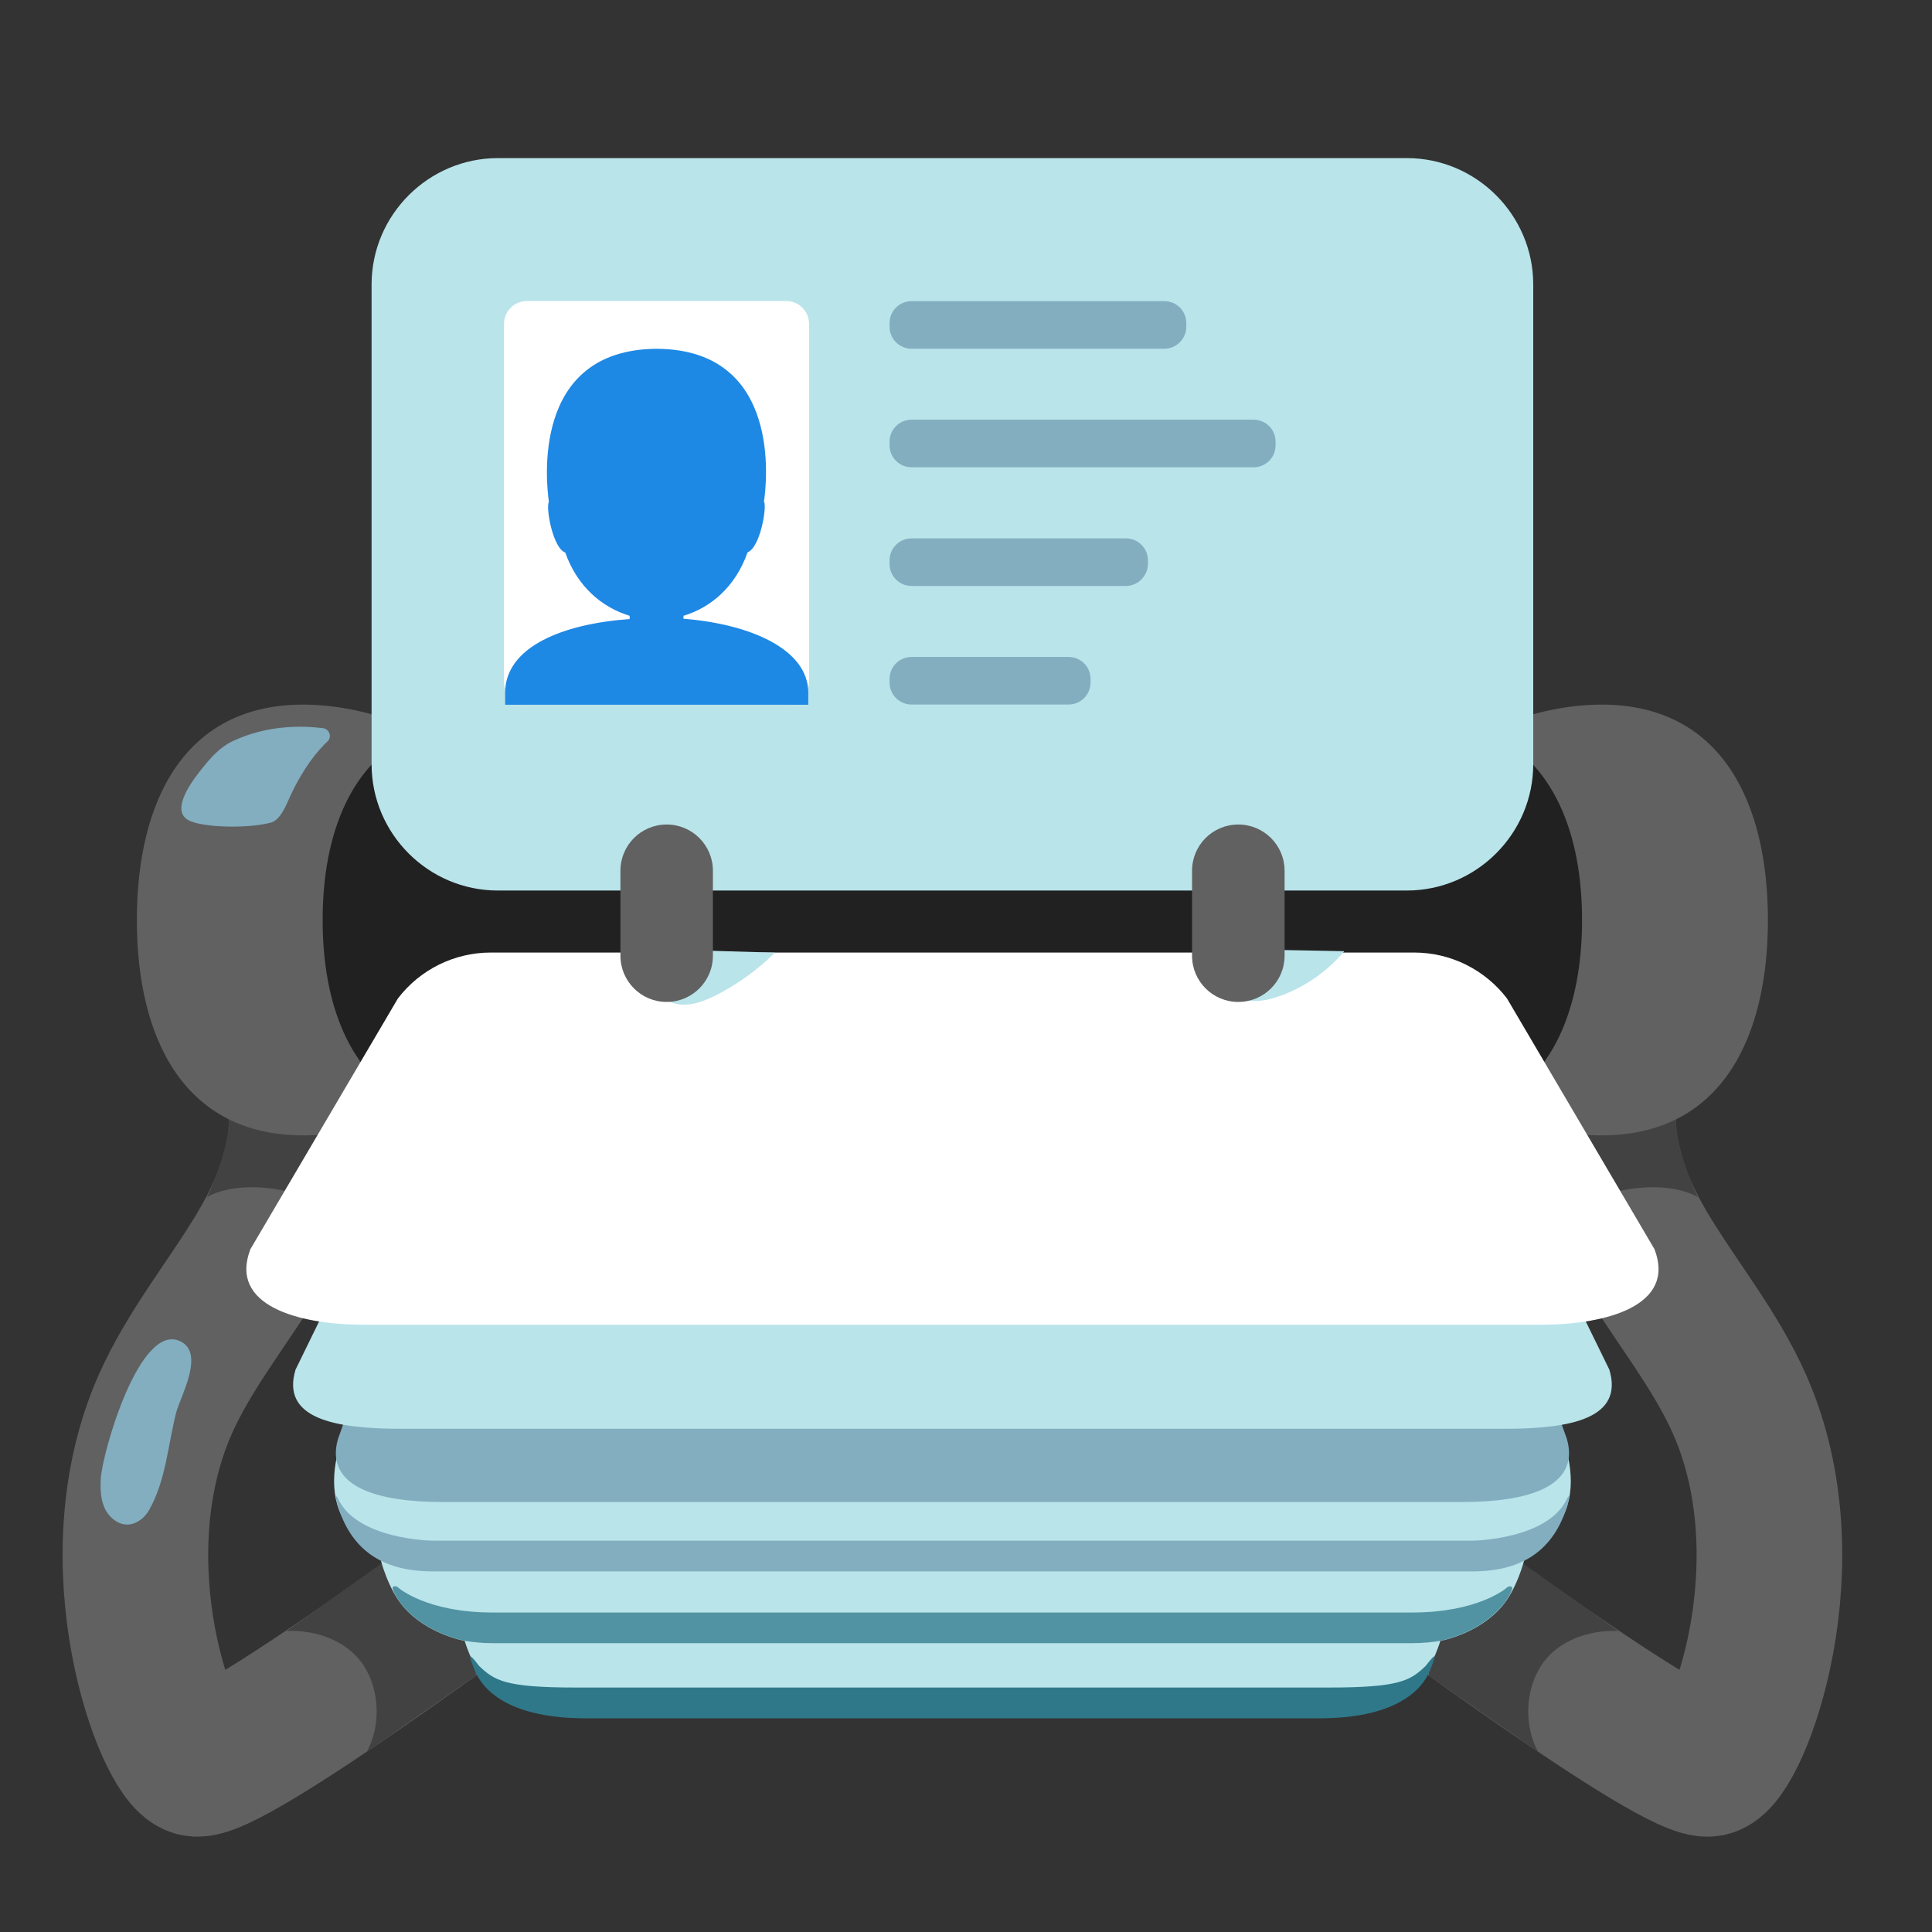 <svg width="30" height="30" viewBox="0 0 30 30" fill="none" xmlns="http://www.w3.org/2000/svg">
<rect x="0" y="0" width="30" height="30" fill="#333333" stroke="none"/>
<g clip-path="url(#clip0_1766_52503)">
<path d="M4.597 16.756C4.856 17.654 4.509 18.62 4.029 19.421C3.549 20.223 2.943 20.955 2.565 21.809C1.479 24.269 2.588 27.253 3.031 27.385C3.502 27.524 7.921 24.235 7.921 24.235" stroke="#616161" stroke-width="2.261" stroke-miterlimit="10"/>
<path d="M5.073 17.468L3.556 17.385C3.544 17.916 3.214 18.59 3.214 18.59C3.214 18.59 3.676 18.276 4.634 18.542L5.073 17.468ZM4.452 25.326C4.911 25.305 5.408 25.483 5.653 25.871C5.898 26.259 5.914 26.794 5.697 27.201L7.39 26.018C7.39 26.018 7.404 25.538 7.027 25.076C6.653 24.614 5.974 24.242 5.974 24.242L4.452 25.326Z" fill="#424242"/>
<path d="M8.816 14.286C8.816 16.134 6.557 17.63 4.71 17.63C2.862 17.63 2.125 16.131 2.125 14.286C2.125 12.44 2.862 10.941 4.707 10.941C6.553 10.941 8.816 12.438 8.816 14.286Z" fill="#616161"/>
<path d="M4.51 12.356C4.443 12.499 4.358 12.737 4.198 12.776C3.808 12.873 3.129 12.846 2.928 12.737C2.628 12.575 3.011 12.09 3.145 11.924C3.272 11.765 3.415 11.605 3.6 11.515C4.145 11.252 4.699 11.268 5.016 11.307C5.115 11.321 5.159 11.444 5.085 11.513C4.93 11.658 4.711 11.922 4.51 12.356ZM1.824 23.634C1.738 23.588 1.667 23.509 1.625 23.419C1.561 23.276 1.556 23.114 1.565 22.957C1.588 22.565 2.166 20.521 2.801 20.828C3.189 21.015 2.796 21.692 2.734 21.941C2.607 22.442 2.577 22.978 2.32 23.44C2.251 23.565 2.129 23.666 1.988 23.673C1.93 23.676 1.875 23.662 1.824 23.634Z" fill="#82AEC0"/>
<path d="M24.981 16.756C24.722 17.654 25.069 18.62 25.549 19.421C26.029 20.223 26.635 20.955 27.013 21.809C28.099 24.269 26.99 27.253 26.547 27.385C26.076 27.524 21.657 24.235 21.657 24.235" stroke="#616161" stroke-width="2.261" stroke-miterlimit="10"/>
<path d="M24.506 17.468L26.023 17.385C26.035 17.916 26.365 18.59 26.365 18.59C26.365 18.59 25.903 18.276 24.944 18.542L24.506 17.468ZM25.127 25.326C24.667 25.305 24.171 25.483 23.926 25.871C23.681 26.259 23.665 26.794 23.882 27.201L22.187 26.021C22.187 26.021 22.173 25.54 22.549 25.078C22.923 24.616 23.602 24.244 23.602 24.244L25.127 25.326Z" fill="#424242"/>
<path d="M20.763 14.286C20.763 16.134 23.022 17.63 24.869 17.63C26.717 17.63 27.452 16.134 27.452 14.286C27.452 12.438 26.715 10.941 24.869 10.941C23.024 10.941 20.763 12.438 20.763 14.286Z" fill="#616161"/>
<path d="M19.053 12.21H10.525C8.146 12.21 6.814 11.224 6.504 11.356C5.449 11.804 5.01 12.947 5.01 14.287C5.01 15.585 5.423 16.698 6.409 17.174C6.737 17.333 8.502 16.269 10.639 16.269H18.937C20.515 16.269 22.762 17.347 23.072 17.218C24.127 16.77 24.566 15.627 24.566 14.287C24.566 12.959 24.132 11.822 23.095 11.367C22.783 11.229 21.039 12.21 19.053 12.21Z" fill="#212121"/>
<path d="M5.77 11.867V4.418C5.77 3.337 6.654 2.455 7.733 2.455H21.845C22.926 2.455 23.808 3.34 23.808 4.418V11.865C23.808 12.946 22.924 13.828 21.845 13.828H7.733C6.654 13.83 5.77 12.948 5.77 11.867Z" fill="#B9E4EA"/>
<path d="M12.208 10.94H8.182C7.986 10.94 7.826 10.781 7.826 10.584V5.03C7.826 4.833 7.986 4.674 8.182 4.674H12.208C12.404 4.674 12.563 4.833 12.563 5.03V10.584C12.563 10.781 12.404 10.94 12.208 10.94Z" fill="white"/>
<path d="M12.551 10.758V10.943H7.844V10.758C7.844 10.035 8.761 9.684 9.777 9.613V9.562C9.35 9.433 8.966 9.112 8.777 8.58C8.583 8.511 8.472 7.876 8.523 7.793C8.486 7.525 8.232 5.43 10.195 5.416C12.151 5.425 11.904 7.516 11.863 7.788C11.913 7.871 11.803 8.506 11.608 8.576C11.424 9.105 11.043 9.433 10.613 9.562V9.608C11.639 9.689 12.551 10.075 12.551 10.758Z" fill="url(#paint0_radial_1766_52503)"/>
<path d="M18.079 5.415H14.155C13.966 5.415 13.813 5.262 13.813 5.073V5.018C13.813 4.828 13.966 4.676 14.155 4.676H18.079C18.269 4.676 18.421 4.828 18.421 5.018V5.073C18.421 5.26 18.267 5.415 18.079 5.415ZM19.465 7.256H14.155C13.966 7.256 13.813 7.103 13.813 6.914V6.858C13.813 6.669 13.966 6.517 14.155 6.517H19.465C19.655 6.517 19.807 6.669 19.807 6.858V6.914C19.807 7.103 19.655 7.256 19.465 7.256ZM17.481 9.099H14.155C13.966 9.099 13.813 8.946 13.813 8.757V8.702C13.813 8.512 13.966 8.36 14.155 8.36H17.484C17.673 8.36 17.825 8.512 17.825 8.702V8.757C17.823 8.944 17.671 9.099 17.481 9.099ZM16.592 10.94H14.155C13.966 10.94 13.813 10.787 13.813 10.598V10.542C13.813 10.353 13.966 10.201 14.155 10.201H16.592C16.781 10.201 16.934 10.353 16.934 10.542V10.598C16.934 10.787 16.781 10.94 16.592 10.94Z" fill="#82AEC0"/>
<path d="M24.309 22.457H5.27C5.134 22.942 5.134 23.45 5.524 23.848C5.649 23.977 5.912 24.222 5.912 24.222C5.912 24.222 6.023 24.667 6.261 24.947C6.628 25.377 7.215 25.48 7.215 25.48C7.215 25.48 7.326 25.836 7.483 26.053C7.711 26.374 8.159 26.441 8.554 26.444H21.027C21.422 26.441 21.87 26.377 22.098 26.053C22.255 25.834 22.366 25.48 22.366 25.48C22.366 25.48 22.951 25.377 23.32 24.947C23.558 24.67 23.669 24.222 23.669 24.222C23.669 24.222 23.93 23.977 24.057 23.848C24.445 23.45 24.445 22.942 24.309 22.457Z" fill="#B9E4EA"/>
<path d="M24.332 22.348L24.186 21.941H5.392L5.247 22.348C5.039 23.094 5.877 23.323 6.864 23.323H22.715C23.699 23.323 24.54 23.096 24.332 22.348Z" fill="#82AEC0"/>
<path d="M24.99 21.268L24.517 20.301H5.062L4.589 21.268C4.365 22.015 5.166 22.186 6.224 22.186H23.357C24.413 22.188 25.214 22.017 24.99 21.268Z" fill="#B9E4EA"/>
<path d="M25.69 19.396L23.401 15.505C23.232 15.283 23.013 15.103 22.763 14.979C22.512 14.855 22.237 14.791 21.958 14.791H7.621C7.056 14.791 6.522 15.054 6.178 15.505L3.889 19.396C3.547 20.279 4.647 20.561 5.594 20.57H23.986C24.933 20.561 26.032 20.279 25.69 19.396Z" fill="white"/>
<path d="M24.364 23.235C24.353 23.23 24.337 23.262 24.337 23.262C24.05 23.907 22.87 23.925 22.863 23.923H6.718C6.711 23.925 5.531 23.907 5.245 23.262C5.245 23.262 5.231 23.23 5.217 23.235C5.21 23.237 5.217 23.276 5.217 23.276C5.455 24.237 6.155 24.401 6.73 24.401H22.851C23.427 24.401 24.126 24.237 24.364 23.276C24.364 23.276 24.371 23.237 24.364 23.235Z" fill="#82AEC0"/>
<path opacity="0.75" d="M23.473 24.639C23.427 24.619 23.392 24.658 23.392 24.658C23.392 24.658 22.958 25.039 21.928 25.039H7.651C6.621 25.039 6.187 24.655 6.187 24.655C6.187 24.655 6.152 24.616 6.106 24.637C6.06 24.658 6.192 24.863 6.261 24.944C6.628 25.374 7.215 25.478 7.215 25.478C7.347 25.501 7.492 25.515 7.651 25.515H21.928C22.089 25.515 22.233 25.501 22.364 25.478C22.364 25.478 22.948 25.374 23.318 24.944C23.387 24.866 23.519 24.66 23.473 24.639Z" fill="#2F7889"/>
<path d="M22.273 25.722C22.257 25.71 22.139 25.867 22.139 25.867C21.901 26.096 21.733 26.204 20.64 26.204H8.937C7.845 26.204 7.676 26.096 7.438 25.867C7.438 25.867 7.32 25.708 7.304 25.722C7.288 25.733 7.355 25.892 7.355 25.892C7.387 25.962 7.57 26.682 9.094 26.682H20.483C22.008 26.682 22.19 25.962 22.223 25.892C22.223 25.892 22.29 25.733 22.273 25.722Z" fill="#2F7889"/>
<path d="M19.299 14.74C19.216 14.911 19.172 15.101 19.169 15.29C19.169 15.357 19.176 15.431 19.225 15.477C19.255 15.505 19.294 15.519 19.333 15.528C19.518 15.569 19.71 15.525 19.888 15.461C20.269 15.322 20.613 15.082 20.874 14.77M10.654 14.752C10.486 14.982 10.387 15.255 10.367 15.539C10.594 15.666 10.878 15.576 11.109 15.459C11.448 15.288 11.762 15.061 12.033 14.793" fill="#B9E4EA"/>
<path d="M10.352 15.558C9.955 15.558 9.634 15.237 9.634 14.84V13.521C9.634 13.124 9.955 12.803 10.352 12.803C10.749 12.803 11.07 13.124 11.07 13.521V14.84C11.07 15.237 10.749 15.558 10.352 15.558ZM19.228 15.558C18.831 15.558 18.51 15.237 18.51 14.84V13.521C18.51 13.124 18.831 12.803 19.228 12.803C19.625 12.803 19.947 13.124 19.947 13.521V14.84C19.947 15.237 19.625 15.558 19.228 15.558Z" fill="#616161"/>
</g>
<defs>
<radialGradient id="paint0_radial_1766_52503" cx="0" cy="0" r="1" gradientUnits="userSpaceOnUse" gradientTransform="translate(10.197 8.178) scale(2.566)">
<stop offset="0.104" stop-color="#1E88E5"/>
<stop offset="0.153" stop-color="#1E88E5"/>
</radialGradient>
<clipPath id="clip0_1766_52503">
<rect width="29.564" height="29.564" fill="white" transform="translate(0.014 0.094)"/>
</clipPath>
</defs>
</svg>
